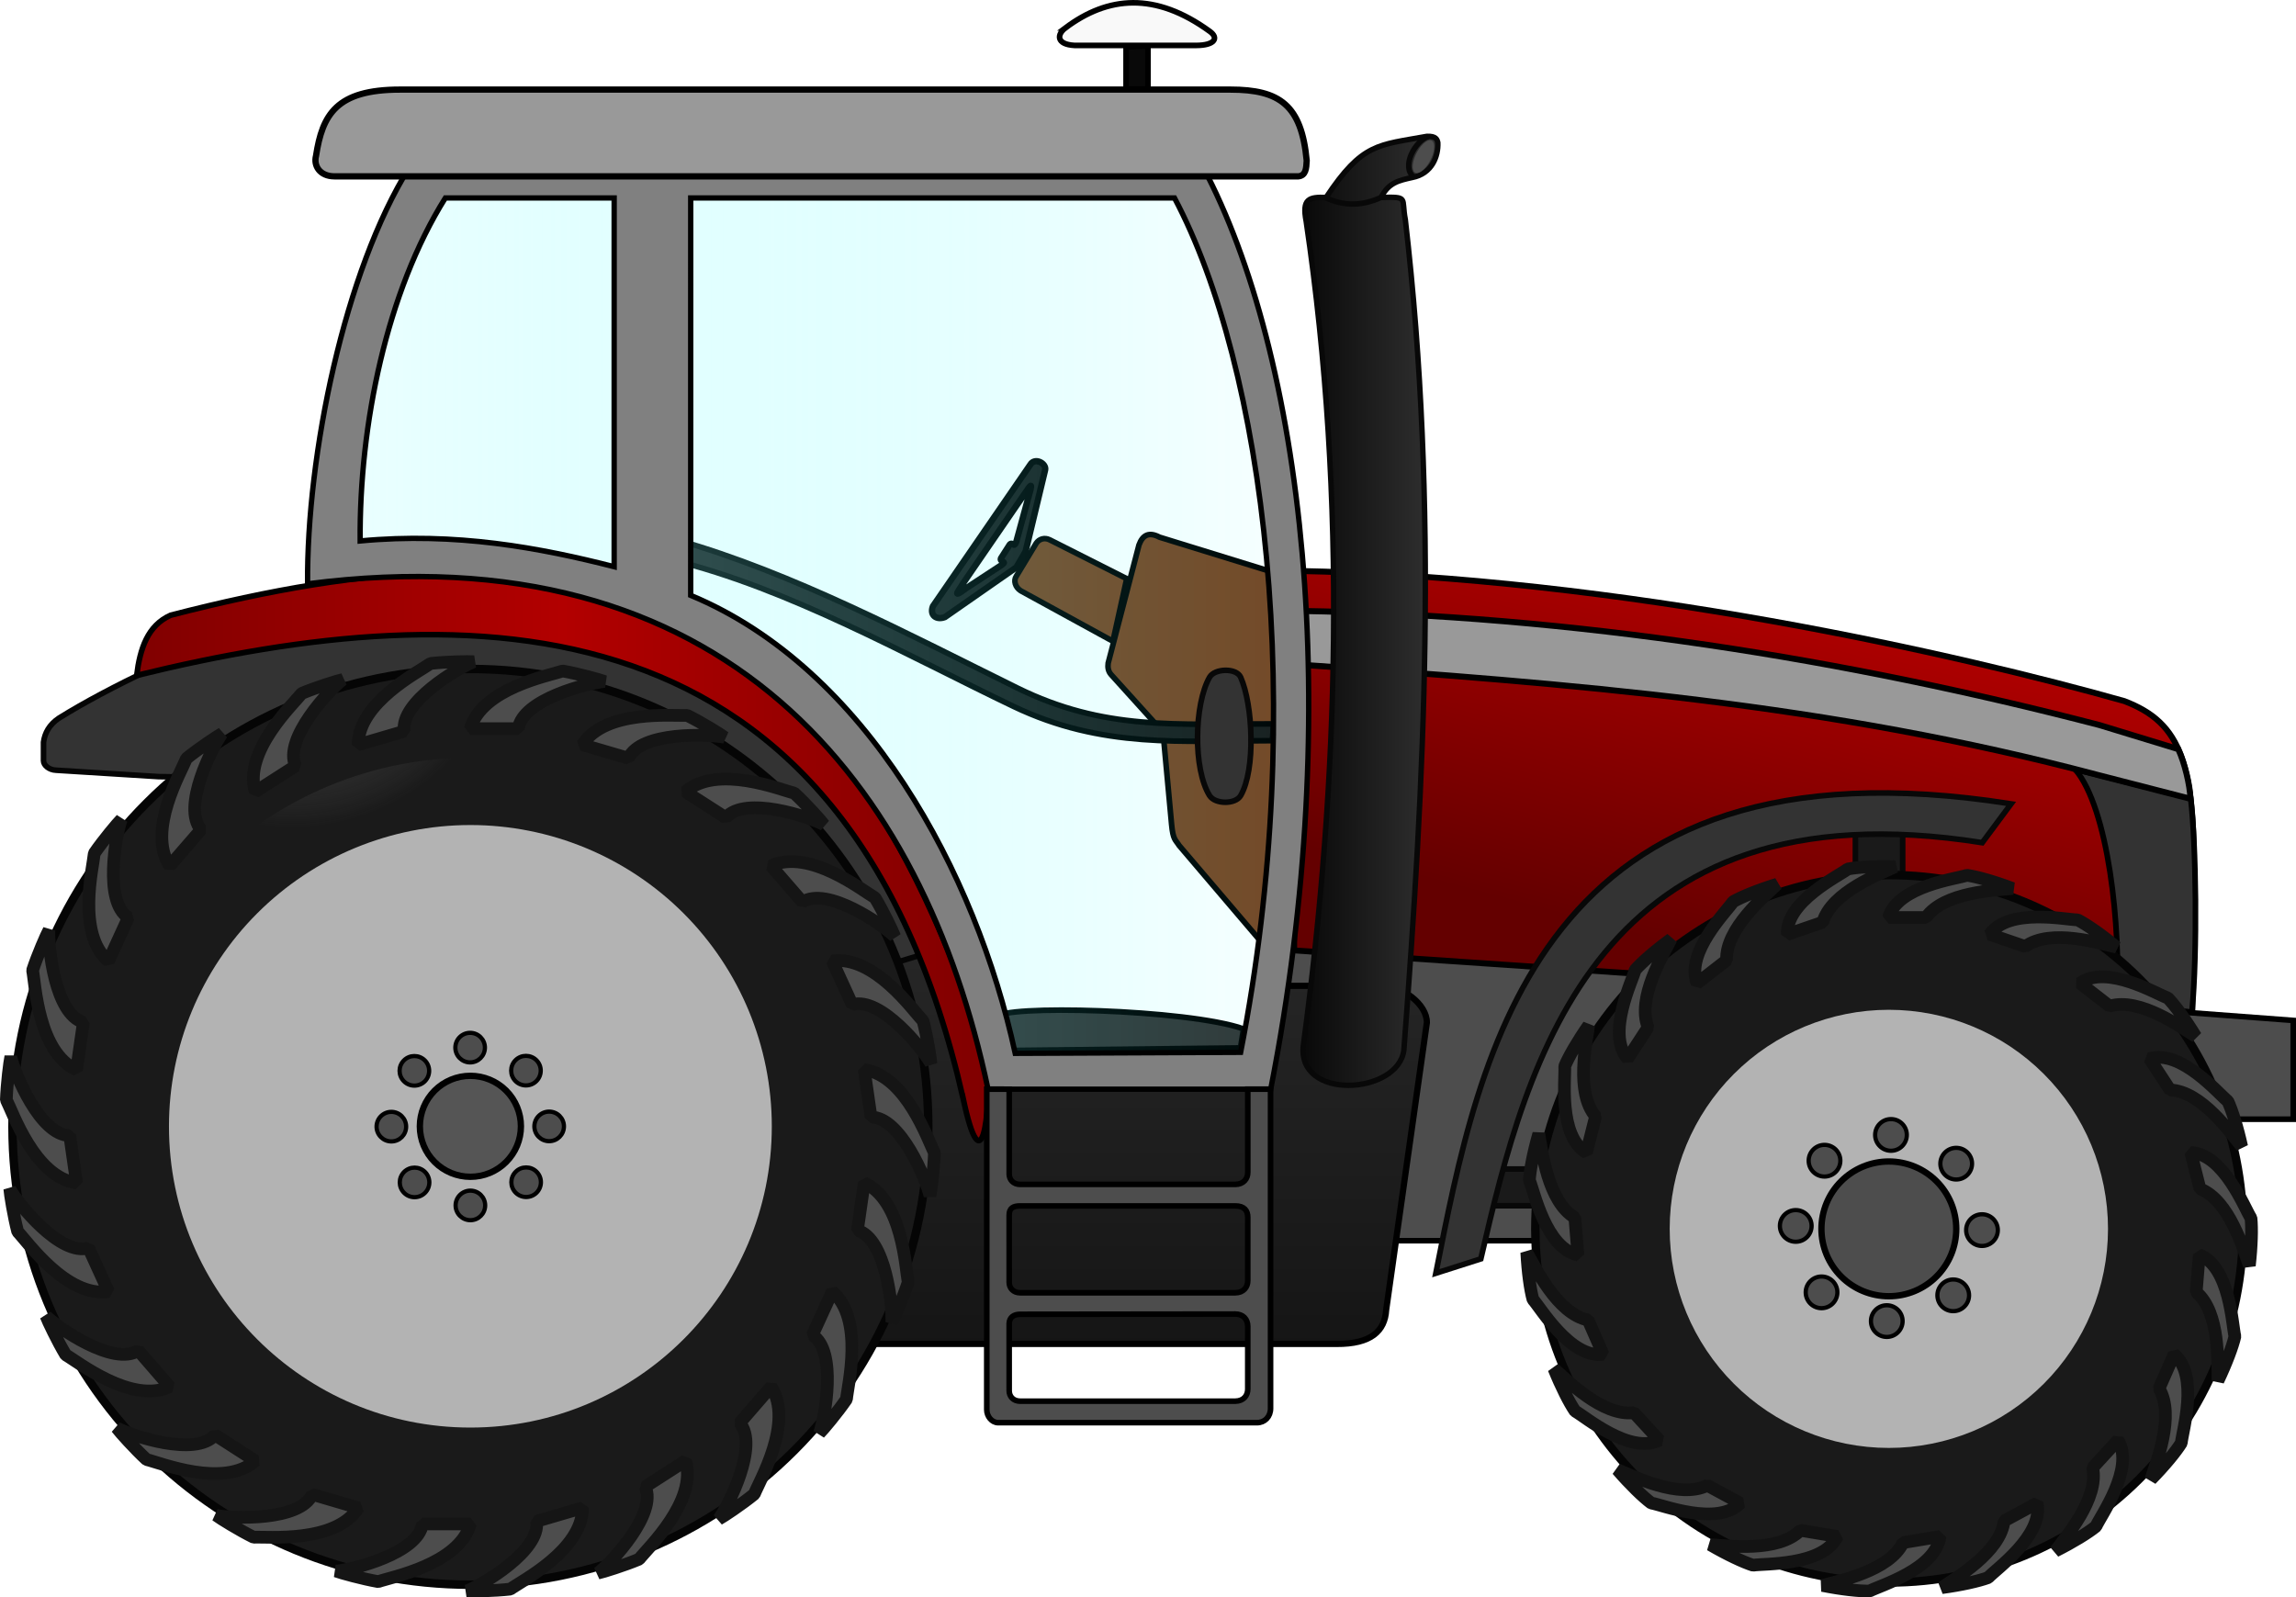 <?xml version="1.0" encoding="UTF-8" standalone="no"?>
<!-- Created with Inkscape (http://www.inkscape.org/) -->

<svg
   width="108.683mm"
   height="75.618mm"
   viewBox="0 0 108.683 75.618"
   version="1.1"
   id="svg1"
   inkscape:version="1.3.2 (091e20ef0f, 2023-11-25, custom)"
   sodipodi:docname="tractor_side_view.svg"
   xmlns:inkscape="http://www.inkscape.org/namespaces/inkscape"
   xmlns:sodipodi="http://sodipodi.sourceforge.net/DTD/sodipodi-0.dtd"
   xmlns:xlink="http://www.w3.org/1999/xlink"
   xmlns="http://www.w3.org/2000/svg"
   xmlns:svg="http://www.w3.org/2000/svg">
  <sodipodi:namedview
     id="namedview1"
     pagecolor="#505050"
     bordercolor="#eeeeee"
     borderopacity="1"
     inkscape:showpageshadow="0"
     inkscape:pageopacity="0"
     inkscape:pagecheckerboard="0"
     inkscape:deskcolor="#d1d1d1"
     inkscape:document-units="mm"
     inkscape:zoom="42.564052"
     inkscape:cx="252.71325"
     inkscape:cy="33.502449"
     inkscape:window-width="2048"
     inkscape:window-height="1072"
     inkscape:window-x="0"
     inkscape:window-y="0"
     inkscape:window-maximized="1"
     inkscape:current-layer="layer1"
     showgrid="false" />
  <defs
     id="defs1">
    <linearGradient
       id="linearGradient15"
       inkscape:collect="always">
      <stop
         style="stop-color:#272727;stop-opacity:1;"
         offset="0"
         id="stop17" />
      <stop
         style="stop-color:#555555;stop-opacity:1;"
         offset="1"
         id="stop16" />
    </linearGradient>
    <linearGradient
       id="linearGradient13"
       inkscape:collect="always"
       inkscape:label="Fender paint">
      <stop
         style="stop-color:#800000;stop-opacity:1;"
         offset="0"
         id="stop13" />
      <stop
         style="stop-color:#b20000;stop-opacity:1;"
         offset="0.5"
         id="stop15" />
      <stop
         style="stop-color:#800000;stop-opacity:1;"
         offset="1"
         id="stop14" />
    </linearGradient>
    <linearGradient
       id="linearGradient11"
       inkscape:collect="always">
      <stop
         style="stop-color:#151515;stop-opacity:1;"
         offset="0"
         id="stop12" />
      <stop
         style="stop-color:#272727;stop-opacity:1;"
         offset="1"
         id="stop11" />
    </linearGradient>
    <linearGradient
       id="linearGradient9"
       inkscape:collect="always">
      <stop
         style="stop-color:#080808;stop-opacity:1;"
         offset="0"
         id="stop9" />
      <stop
         style="stop-color:#323232;stop-opacity:1;"
         offset="1"
         id="stop10" />
    </linearGradient>
    <linearGradient
       id="linearGradient6"
       inkscape:collect="always"
       inkscape:label="Bonnet paint">
      <stop
         style="stop-color:#cb0000;stop-opacity:1;"
         offset="0"
         id="stop6" />
      <stop
         style="stop-color:#640000;stop-opacity:1;"
         offset="1"
         id="stop7" />
    </linearGradient>
    <linearGradient
       id="linearGradient29"
       inkscape:collect="always">
      <stop
         style="stop-color:#beffff;stop-opacity:0.332;"
         offset="0"
         id="stop30" />
      <stop
         style="stop-color:#00ffff;stop-opacity:0.035;"
         offset="1"
         id="stop31" />
    </linearGradient>
    <linearGradient
       id="swatch28"
       inkscape:swatch="solid">
      <stop
         style="stop-color:#00ffff;stop-opacity:1;"
         offset="0"
         id="stop29" />
    </linearGradient>
    <inkscape:path-effect
       effect="tiling"
       id="path-effect17"
       is_visible="true"
       lpeversion="1"
       unit="px"
       seed="1;1"
       lpesatellites="#path10 | #path15"
       num_rows="3"
       num_cols="1"
       gapx="0"
       gapy="-1.5"
       offset="0"
       offset_type="false"
       scale="0"
       rotate="0"
       mirrorrowsx="false"
       mirrorrowsy="false"
       mirrorcolsx="false"
       mirrorcolsy="false"
       mirrortrans="false"
       shrink_interp="false"
       split_items="true"
       link_styles="false"
       interpolate_scalex="false"
       interpolate_scaley="true"
       interpolate_rotatex="false"
       interpolate_rotatey="true"
       random_scale="false"
       random_rotate="false"
       random_gap_y="false"
       random_gap_x="false"
       transformorigin="" />
    <inkscape:path-effect
       effect="tiling"
       id="path-effect16"
       is_visible="true"
       lpeversion="1"
       unit="px"
       seed="1;1"
       lpesatellites=""
       num_rows="3"
       num_cols="1"
       gapx="0"
       gapy="0"
       offset="0"
       offset_type="false"
       scale="0"
       rotate="0"
       mirrorrowsx="false"
       mirrorrowsy="false"
       mirrorcolsx="false"
       mirrorcolsy="false"
       mirrortrans="false"
       shrink_interp="false"
       split_items="false"
       link_styles="false"
       interpolate_scalex="false"
       interpolate_scaley="true"
       interpolate_rotatex="false"
       interpolate_rotatey="true"
       random_scale="false"
       random_rotate="false"
       random_gap_y="false"
       random_gap_x="false"
       transformorigin="" />
    <inkscape:path-effect
       effect="tiling"
       id="path-effect15"
       is_visible="true"
       lpeversion="1"
       unit="px"
       seed="1;1"
       lpesatellites=""
       num_rows="3"
       num_cols="1"
       gapx="0"
       gapy="0"
       offset="0"
       offset_type="false"
       scale="0"
       rotate="0"
       mirrorrowsx="false"
       mirrorrowsy="false"
       mirrorcolsx="false"
       mirrorcolsy="false"
       mirrortrans="false"
       shrink_interp="false"
       split_items="false"
       link_styles="false"
       interpolate_scalex="false"
       interpolate_scaley="true"
       interpolate_rotatex="false"
       interpolate_rotatey="true"
       random_scale="false"
       random_rotate="false"
       random_gap_y="false"
       random_gap_x="false"
       transformorigin="" />
    <inkscape:path-effect
       effect="tiling"
       id="path-effect14"
       is_visible="true"
       lpeversion="1"
       unit="px"
       seed="1;2139095038"
       lpesatellites=""
       num_rows="3"
       num_cols="1"
       gapx="0"
       gapy="0"
       offset="0"
       offset_type="false"
       scale="0"
       rotate="0"
       mirrorrowsx="false"
       mirrorrowsy="false"
       mirrorcolsx="false"
       mirrorcolsy="false"
       mirrortrans="false"
       shrink_interp="false"
       split_items="false"
       link_styles="false"
       interpolate_scalex="false"
       interpolate_scaley="true"
       interpolate_rotatex="false"
       interpolate_rotatey="true"
       random_scale="false"
       random_rotate="false"
       random_gap_y="false"
       random_gap_x="false"
       transformorigin="" />
    <inkscape:path-effect
       effect="copy_rotate"
       starting_point="137,72"
       origin="37,72"
       id="path-effect3"
       is_visible="true"
       lpeversion="1.2"
       lpesatellites=""
       method="normal"
       num_copies="8"
       starting_angle="0"
       rotation_angle="45"
       gap="-0.01"
       copies_to_360="true"
       mirror_copies="false"
       split_items="false"
       link_styles="false" />
    <inkscape:path-effect
       effect="copy_rotate"
       starting_point="74.47,-53.9"
       origin="74.47,46.1"
       id="path-effect1"
       is_visible="true"
       lpeversion="1.2"
       lpesatellites=""
       method="normal"
       num_copies="8"
       starting_angle="90"
       rotation_angle="45"
       gap="-0.01"
       copies_to_360="true"
       mirror_copies="false"
       split_items="false"
       link_styles="false" />
    <linearGradient
       id="linearGradient109"
       inkscape:collect="always">
      <stop
         style="stop-color:#000000;stop-opacity:1;"
         offset="0"
         id="stop110" />
      <stop
         style="stop-color:#7e7e7e;stop-opacity:0;"
         offset="1"
         id="stop111" />
    </linearGradient>
    <linearGradient
       id="linearGradient102"
       inkscape:collect="always">
      <stop
         style="stop-color:#000000;stop-opacity:1;"
         offset="0"
         id="stop102" />
      <stop
         style="stop-color:#c4c4c4;stop-opacity:0;"
         offset="1"
         id="stop103" />
    </linearGradient>
    <inkscape:path-effect
       effect="copy_rotate"
       starting_point="128.57,47.4"
       origin="28.57,47.4"
       id="path-effect80"
       is_visible="true"
       lpeversion="1.2"
       lpesatellites=""
       method="normal"
       num_copies="22"
       starting_angle="0"
       rotation_angle="16.364"
       gap="-0.1"
       copies_to_360="true"
       mirror_copies="false"
       split_items="false"
       link_styles="false" />
    <inkscape:path-effect
       effect="bend_path"
       id="path-effect79"
       is_visible="true"
       lpeversion="1"
       bendpath="M 15,44.532 H 37"
       prop_scale="1"
       scale_y_rel="false"
       vertical="false"
       hide_knot="false" />
    <inkscape:path-effect
       effect="show_handles"
       id="path-effect78"
       is_visible="true"
       lpeversion="1"
       nodes="true"
       handles="true"
       original_path="true"
       show_center_node="false"
       original_d="false"
       scale_nodes_and_handles="10" />
    <inkscape:path-effect
       effect="gears"
       id="path-effect77"
       is_visible="true"
       lpeversion="1"
       teeth="60"
       phi="32"
       min_radius="5" />
    <inkscape:path-effect
       effect="ruler"
       id="path-effect76"
       is_visible="true"
       lpeversion="1"
       unit="px"
       mark_distance="20"
       mark_length="14"
       minor_mark_length="7"
       major_mark_steps="5"
       shift="0"
       offset="0"
       mark_dir="left"
       border_marks="both" />
    <inkscape:path-effect
       effect="copy_rotate"
       starting_point="0,0"
       origin="15,44.532"
       id="path-effect72"
       is_visible="true"
       lpeversion="1.2"
       lpesatellites=""
       method="normal"
       num_copies="6"
       starting_angle="0"
       rotation_angle="60"
       gap="-0.01"
       copies_to_360="true"
       mirror_copies="false"
       split_items="false"
       link_styles="false" />
    <inkscape:path-effect
       effect="sketch"
       id="path-effect71"
       is_visible="true"
       lpeversion="1"
       nbiter_approxstrokes="5"
       parallel_offset="5;1"
       strokelength="100"
       strokelength_rdm="0.3;1"
       strokeoverlap="0.3"
       strokeoverlap_rdm="0.3;1"
       ends_tolerance="0.1;1"
       tremble_size="5;1"
       tremble_frequency="1"
       nbtangents="5"
       tgt_places_rdmness="1;1"
       tgtlength="100"
       tgtlength_rdm="0.3;1"
       tgtscale="10" />
    <inkscape:path-effect
       effect="rough_hatches"
       id="path-effect70"
       is_visible="true"
       lpeversion="1.2"
       direction="26,39.532 , 5.5,0"
       dist_rdm="75;1"
       growth="0"
       do_bend="true"
       bender="26,44.532 , 5,0"
       bottom_edge_variation="2.2;1"
       top_edge_variation="2.2;1"
       bottom_tgt_variation="0;1"
       top_tgt_variation="0;1"
       scale_bf="1"
       scale_bb="1"
       scale_tf="1"
       scale_tb="1"
       top_smth_variation="0;1"
       bottom_smth_variation="0;1"
       fat_output="true"
       stroke_width_top="1"
       stroke_width_bottom="1"
       front_thickness="1"
       back_thickness="0.25" />
    <inkscape:path-effect
       effect="roughen"
       id="path-effect69"
       is_visible="true"
       lpeversion="1.2"
       global_randomize="2.9;2052411330"
       displace_x="10;1"
       displace_y="0.147;1540909177"
       method="segments"
       max_segment_size="0.1"
       segments="100"
       handles="along"
       shift_nodes="true"
       fixed_displacement="false"
       spray_tool_friendly="false" />
    <clipPath
       clipPathUnits="userSpaceOnUse"
       id="clipPath65">
      <path
         id="path65"
         style="stroke-width:0.1;stroke-linecap:square;paint-order:markers fill stroke;stop-color:#000000"
         d="m -880.828,-187.298 h 1640.84 v 73.282 h -1640.84 z" />
    </clipPath>
    <clipPath
       clipPathUnits="userSpaceOnUse"
       id="clipPath55">
      <path
         id="path57"
         style="stroke-width:0.1;stroke-linecap:square;paint-order:markers fill stroke;stop-color:#000000"
         d="m 1736.615,-745.573 h 1589.476 v 72.467 H 1736.615 Z" />
    </clipPath>
    <clipPath
       clipPathUnits="userSpaceOnUse"
       id="clipPath5">
      <path
         id="path55"
         style="stroke-width:0.1;stroke-linecap:square;paint-order:markers fill stroke;stop-color:#000000"
         d="M 438.251,553.764 H 1298.121 V 755.159 H 438.251 Z"
         sodipodi:nodetypes="ccccc" />
    </clipPath>
    <clipPath
       clipPathUnits="userSpaceOnUse"
       id="clipPath54">
      <path
         id="path54"
         style="stroke-width:0.1;stroke-linecap:square;paint-order:markers fill stroke;stop-color:#000000"
         d="m 1691.199,-792.32 h 1634.892 v 92.828 H 1691.199 Z" />
    </clipPath>
    <clipPath
       clipPathUnits="userSpaceOnUse"
       id="clipPath52">
      <path
         id="path52"
         style="stroke-width:0.1;stroke-linecap:square;paint-order:markers fill stroke;stop-color:#000000"
         d="m -880.828,-187.298 h 1640.84 v 73.282 h -1640.84 z" />
    </clipPath>
    <linearGradient
       id="swatch42"
       inkscape:swatch="solid">
      <stop
         style="stop-color:#b3b3b3;stop-opacity:1;"
         offset="0"
         id="stop42" />
    </linearGradient>
    <clipPath
       clipPathUnits="userSpaceOnUse"
       id="clipPath15">
      <rect
         style="fill:none;stroke:#000000;stroke-linecap:butt;stroke-linejoin:bevel;paint-order:stroke markers fill;stop-color:#000000"
         id="rect15-7"
         width="45.034"
         height="38.956"
         x="262.483"
         y="121.001" />
    </clipPath>
    <inkscape:path-effect
       effect="copy_rotate"
       starting_point="128.57,47.45"
       origin="28.57,47.45"
       id="path-effect80-3"
       is_visible="true"
       lpeversion="1.2"
       lpesatellites=""
       method="normal"
       num_copies="19"
       starting_angle="0"
       rotation_angle="18.947"
       gap="-0.1"
       copies_to_360="true"
       mirror_copies="false"
       split_items="false"
       link_styles="false" />
    <radialGradient
       inkscape:collect="always"
       xlink:href="#linearGradient102"
       id="radialGradient103"
       cx="74.469"
       cy="46.124"
       fx="74.469"
       fy="46.124"
       r="7.63"
       gradientUnits="userSpaceOnUse" />
    <radialGradient
       inkscape:collect="always"
       xlink:href="#linearGradient109"
       id="radialGradient111"
       cx="28.57"
       cy="47.4"
       fx="28.57"
       fy="47.4"
       r="10.45"
       gradientUnits="userSpaceOnUse" />
    <linearGradient
       inkscape:collect="always"
       xlink:href="#linearGradient29"
       id="linearGradient31"
       x1="31.792"
       y1="46.158"
       x2="75.018"
       y2="46.158"
       gradientUnits="userSpaceOnUse"
       gradientTransform="matrix(1,0,0,0.912,-0.014,6.211)" />
    <linearGradient
       inkscape:collect="always"
       xlink:href="#linearGradient6"
       id="linearGradient7"
       x1="118.425"
       y1="45.49"
       x2="112.305"
       y2="68.329"
       gradientUnits="userSpaceOnUse" />
    <linearGradient
       inkscape:collect="always"
       xlink:href="#linearGradient9"
       id="linearGradient10"
       x1="76.292"
       y1="46.295"
       x2="82.931"
       y2="46.295"
       gradientUnits="userSpaceOnUse" />
    <linearGradient
       inkscape:collect="always"
       xlink:href="#linearGradient11"
       id="linearGradient12"
       x1="82.053"
       y1="82.579"
       x2="82.053"
       y2="62.882"
       gradientUnits="userSpaceOnUse" />
    <linearGradient
       inkscape:collect="always"
       xlink:href="#linearGradient13"
       id="linearGradient14"
       x1="21.054"
       y1="59.215"
       x2="61.673"
       y2="59.215"
       gradientUnits="userSpaceOnUse" />
    <radialGradient
       inkscape:collect="always"
       xlink:href="#linearGradient15"
       id="radialGradient17"
       cx="28.8"
       cy="37.952"
       fx="28.8"
       fy="37.952"
       r="1.594"
       gradientUnits="userSpaceOnUse" />
  </defs>
  <g
     inkscape:label="Layer 1"
     inkscape:groupmode="layer"
     id="layer1"
     style="display:inline"
     transform="translate(-14.74,-18.672)">
    <path
       style="fill:#4d4d4d;stroke:#000000;stroke-width:0.265;stroke-opacity:1"
       d="m 123.291,66.978 v 4.677 h -9.448 -13.283 L 94.822,74.968 92.514,77.406 H 57.623 V 63.423 l 1.473,6.052 15.442,-0.005 1.419,-6.047 z"
       id="path7"
       inkscape:label="Frame"
       sodipodi:nodetypes="cccccccccccc"
       sodipodi:insensitive="true" />
    <g
       id="g20"
       inkscape:label="Bonnet"
       sodipodi:insensitive="true">
      <path
         style="fill:url(#linearGradient7);stroke:#000000;stroke-width:0.282;stroke-opacity:1"
         d="m 76,45.696 c 15.515,0.283 31.542,3.977 39.295,6.164 2.701,1.033 3.433,2.95 3.268,9.271 l -0.049,5.428 L 76,63.664 Z"
         id="path4"
         sodipodi:nodetypes="cccccc"
         inkscape:label="Bonnet painted" />
      <path
         style="display:inline;fill:#333333;stroke:#000000;stroke-width:0.265;stroke-opacity:1"
         d="m 112.966,55.086 c 1.578,1.851 2.174,7.434 1.977,11.097 l 3.557,0.401 c 0.26,-2.83 0.197,-8.017 -0.063,-10.121 z"
         id="path20"
         inkscape:label="Bonnet vent"
         sodipodi:nodetypes="ccccc" />
      <path
         style="display:inline;fill:#999999;stroke:#000000;stroke-width:0.286;stroke-opacity:1"
         d="m 76.21,47.592 c 13.057,0.203 25.927,2.288 37.91,5.404 l 3.73,1.139 c 0.307,0.661 0.548,1.678 0.58,2.352 l -4.374,-1.125 C 101.327,51.98 89.135,51.029 76.21,50.132 Z"
         id="path19"
         inkscape:label="Bonnet branding stripe"
         sodipodi:nodetypes="ccccccc" />
    </g>
    <g
       id="g21"
       inkscape:label="Front fender"
       style="stroke:#080808;stroke-opacity:1"
       sodipodi:insensitive="true">
      <path
         style="display:inline;fill:#1a1a1a;stroke:#080808;stroke-width:0.265;stroke-opacity:1"
         d="M 104.804,57.636 V 75.75 H 84.55 V 74.011 H 102.567 V 57.636 Z"
         id="path21"
         sodipodi:nodetypes="ccccccc"
         inkscape:label="Front fender support" />
      <path
         style="display:inline;fill:#333333;stroke:#080808;stroke-width:0.265;stroke-opacity:1"
         d="m 84.836,78.265 c 2.191,-9.463 5.5,-22.579 23.735,-19.702 l 1.365,-1.838 C 87.489,53.194 84.779,68.561 82.706,78.945 Z"
         id="path2"
         sodipodi:nodetypes="ccccc"
         inkscape:label="Front fender plastic" />
    </g>
    <g
       id="g101"
       inkscape:label="Front wheel"
       style="display:inline">
      <path
         id="path6-1"
         style="fill:#1a1a1a;stroke:#050505;stroke-linejoin:bevel;stroke-width:0.4"
         d="M 120.916 76.841 C 120.916 81.282 119.151 85.541 116.01 88.681 C 112.869 91.821 108.608 93.585 104.166 93.585 C 99.723 93.585 95.463 91.821 92.322 88.681 C 89.18 85.541 87.416 81.282 87.416 76.841 C 87.416 72.4 89.18 68.141 92.322 65.001 C 95.463 61.86 99.723 60.096 104.166 60.096 C 108.608 60.096 112.869 61.86 116.01 65.001 C 119.151 68.141 120.916 72.4 120.916 76.841 Z"
         inkscape:label="Front tyre" />
      <path
         id="path5-2"
         style="fill:#b3b3b3;stroke:url(#radialGradient103);stroke-width:4.785"
         d="M 114.524 76.844 C 114.524 79.595 113.431 82.233 111.485 84.177 C 109.54 86.122 106.901 87.215 104.15 87.215 C 101.399 87.215 98.76 86.122 96.815 84.177 C 94.869 82.233 93.776 79.595 93.776 76.844 C 93.776 74.094 94.869 71.456 96.815 69.512 C 98.76 67.567 101.399 66.474 104.15 66.474 C 106.901 66.474 109.54 67.567 111.485 69.512 C 113.431 71.456 114.524 74.094 114.524 76.844 Z"
         inkscape:label="Front rim" />
      <path
         style="fill:#4d4d4d;fill-opacity:1;fill-rule:nonzero;paint-order:normal;stroke:#131313;stroke-dasharray:none;stroke-dashoffset:0;stroke-linecap:butt;stroke-linejoin:bevel;stroke-opacity:1;stroke-width:0.6"
         d="M 104.135 62.105 L 105.909 62.105 C 106.771 60.882 109.225 60.818 110.006 60.731 C 109.137 60.403 108.336 60.177 107.847 60.106 C 107.368 60.276 104.577 60.602 104.135 62.105 Z M 99.344 62.906 L 101.021 62.33 C 101.44 60.893 103.74 60.036 104.451 59.701 C 103.522 59.672 102.691 59.718 102.206 59.81 C 101.807 60.127 99.274 61.341 99.344 62.906 Z M 95.072 65.218 L 96.472 64.129 C 96.401 62.634 98.298 61.077 98.862 60.529 C 97.974 60.803 97.203 61.117 96.774 61.361 C 96.5 61.79 94.498 63.761 95.072 65.218 Z M 91.783 68.792 L 92.754 67.307 C 92.201 65.916 93.49 63.828 93.844 63.127 C 93.094 63.674 92.467 64.221 92.14 64.591 C 92.02 65.086 90.767 67.6 91.783 68.792 Z M 89.834 73.239 L 90.269 71.52 C 89.294 70.384 89.835 67.991 89.943 67.212 C 89.411 67.974 88.995 68.694 88.806 69.15 C 88.854 69.657 88.485 72.442 89.834 73.239 Z M 89.434 78.079 L 89.287 76.312 C 87.997 75.553 87.73 73.114 87.579 72.343 C 87.323 73.236 87.165 74.052 87.134 74.545 C 87.344 75.009 87.899 77.762 89.434 78.079 Z M 90.627 82.786 L 89.915 81.162 C 88.448 80.864 87.404 78.643 87.011 77.963 C 87.059 78.89 87.173 79.714 87.305 80.19 C 87.654 80.561 89.073 82.985 90.627 82.786 Z M 93.285 86.85 L 92.084 85.546 C 90.6 85.74 88.891 83.978 88.298 83.463 C 88.645 84.324 89.021 85.066 89.299 85.474 C 89.75 85.711 91.88 87.543 93.285 86.85 Z M 97.12 89.832 L 95.56 88.988 C 94.219 89.653 92.03 88.542 91.302 88.246 C 91.91 88.949 92.507 89.528 92.903 89.824 C 93.406 89.902 96.016 90.943 97.12 89.832 Z M 101.714 91.407 L 99.965 91.115 C 98.913 92.18 96.482 91.839 95.697 91.796 C 96.5 92.263 97.253 92.618 97.723 92.768 C 98.225 92.679 101.031 92.817 101.714 91.407 Z M 106.572 91.406 L 104.823 91.698 C 104.173 93.046 101.763 93.513 101.007 93.727 C 101.918 93.908 102.745 93.999 103.239 93.989 C 103.684 93.742 106.383 92.961 106.572 91.406 Z M 111.166 89.828 L 109.606 90.672 C 109.43 92.158 107.302 93.382 106.656 93.829 C 107.577 93.705 108.389 93.523 108.853 93.353 C 109.193 92.974 111.492 91.359 111.166 89.828 Z M 114.998 86.844 L 113.797 88.149 C 114.113 89.612 112.498 91.459 112.033 92.093 C 112.863 91.676 113.572 91.24 113.955 90.929 C 114.154 90.46 115.805 88.187 114.998 86.844 Z M 117.654 82.778 L 116.941 84.402 C 117.715 85.683 116.788 87.955 116.554 88.705 C 117.204 88.041 117.733 87.399 117.994 86.98 C 118.031 86.472 118.853 83.786 117.654 82.778 Z M 118.845 78.07 L 118.699 79.838 C 119.847 80.798 119.708 83.248 119.73 84.033 C 120.129 83.194 120.42 82.415 120.532 81.934 C 120.401 81.442 120.307 78.635 118.845 78.07 Z M 118.443 73.231 L 118.878 74.95 C 120.276 75.486 120.94 77.848 121.216 78.584 C 121.321 77.661 121.344 76.829 121.293 76.338 C 121.009 75.915 120.008 73.291 118.443 73.231 Z M 116.49 68.785 L 117.46 70.269 C 118.956 70.322 120.352 72.341 120.852 72.947 C 120.652 72.04 120.403 71.246 120.195 70.798 C 119.79 70.49 117.99 68.333 116.49 68.785 Z M 113.199 65.213 L 114.599 66.302 C 116.031 65.867 118.007 67.323 118.676 67.734 C 118.192 66.941 117.699 66.271 117.357 65.915 C 116.874 65.755 114.471 64.299 113.199 65.213 Z M 108.926 62.903 L 110.604 63.479 C 111.817 62.602 114.159 63.338 114.925 63.51 C 114.21 62.916 113.526 62.443 113.087 62.217 C 112.578 62.223 109.833 61.625 108.926 62.903 Z"
         id="path79-9"
         inkscape:label="Front ribs" />
      <path
         id="path101"
         style="fill:#4d4d4d;stroke:#000000;stroke-linejoin:bevel;stroke-width:0.3"
         d="M 107.341 76.844 C 107.341 77.69 107.004 78.502 106.406 79.1 C 105.808 79.698 104.996 80.034 104.15 80.034 C 103.304 80.034 102.492 79.698 101.894 79.1 C 101.295 78.502 100.959 77.69 100.959 76.844 C 100.959 75.999 101.295 75.187 101.894 74.589 C 102.492 73.991 103.304 73.655 104.15 73.655 C 104.996 73.655 105.808 73.991 106.406 74.589 C 107.004 75.187 107.341 75.999 107.341 76.844 Z"
         inkscape:label="Front center hub" />
      <path
         id="path1"
         d="M 108.559 76.154 C 108.974 76.154 109.309 76.49 109.309 76.904 C 109.309 77.318 108.974 77.654 108.559 77.654 C 108.145 77.654 107.809 77.318 107.809 76.904 C 107.809 76.49 108.145 76.154 108.559 76.154 Z M 106.808 73.229 C 107.101 72.936 107.576 72.936 107.869 73.229 C 108.162 73.522 108.162 73.996 107.869 74.289 C 107.576 74.582 107.101 74.582 106.808 74.289 C 106.515 73.997 106.515 73.522 106.808 73.229 Z M 103.501 72.398 C 103.501 71.984 103.836 71.648 104.251 71.648 C 104.665 71.648 105.001 71.984 105.001 72.398 C 105.001 72.812 104.665 73.148 104.251 73.148 C 103.836 73.148 103.501 72.812 103.501 72.398 Z M 100.574 74.149 C 100.281 73.856 100.281 73.381 100.574 73.088 C 100.867 72.795 101.342 72.796 101.635 73.088 C 101.928 73.381 101.928 73.856 101.635 74.149 C 101.342 74.442 100.867 74.442 100.574 74.149 Z M 99.743 77.455 C 99.329 77.455 98.993 77.119 98.993 76.705 C 98.993 76.291 99.329 75.956 99.743 75.956 C 100.158 75.956 100.494 76.291 100.494 76.705 C 100.494 77.119 100.158 77.455 99.743 77.455 Z M 101.494 80.38 C 101.202 80.673 100.727 80.673 100.434 80.381 C 100.141 80.088 100.141 79.613 100.434 79.32 C 100.727 79.027 101.202 79.027 101.495 79.32 C 101.788 79.613 101.787 80.088 101.494 80.38 Z M 104.802 81.211 C 104.802 81.625 104.466 81.961 104.052 81.961 C 103.638 81.961 103.302 81.625 103.302 81.211 C 103.302 80.797 103.638 80.461 104.052 80.461 C 104.466 80.461 104.802 80.797 104.802 81.211 Z M 107.728 79.461 C 108.021 79.754 108.021 80.228 107.728 80.521 C 107.435 80.814 106.961 80.814 106.668 80.521 C 106.375 80.228 106.374 79.753 106.667 79.46 C 106.96 79.168 107.435 79.168 107.728 79.461 Z"
         style="display:inline;fill:#4d4d4d;stroke:#000000;stroke-dasharray:none;stroke-opacity:1;stroke-width:0.2"
         inkscape:label="Front lug nuts" />
    </g>
    <path
       style="display:inline;fill:url(#linearGradient12);stroke:#000000;stroke-width:0.294;stroke-opacity:1"
       d="m 74.288,65.34 h 5.839 c 0.986,0 2.155,0.854 2.155,1.739 l -1.927,13.605 c -0.06,1.003 -0.722,1.617 -2.347,1.608 H 53.764 V 70.58 63.414 l 6.163,-0.543 1.646,6.322 11.802,-0.173 z"
       id="path12"
       inkscape:label="Fuel tank"
       sodipodi:nodetypes="cccccccccccc" />
    <path
       style="display:inline;fill:#333333;stroke:#050505;stroke-width:0.265;stroke-opacity:1"
       d="m 16.8,53.806 v 0.882 c 0,0.212 0.267,0.433 0.591,0.445 l 4.849,0.303 2.957,0.051 4.526,-0.609 26.195,9.733 4.578,-1.389 -8.551,-12.581 -14.127,-4.415 -10.98,1.893 c -3.386,1.449 -6.879,3.033 -9.322,4.558 -0.446,0.307 -0.655,0.693 -0.716,1.129 z"
       id="path18"
       sodipodi:nodetypes="ccccccccccccc"
       inkscape:label="Rear inner fender"
       sodipodi:insensitive="true" />
    <path
       style="display:inline;fill:url(#linearGradient14);stroke:#000000;stroke-width:0.265;stroke-dasharray:none;stroke-opacity:1"
       d="m 60.331,70.672 c -5.478,-24.071 -23.356,-23.891 -39.122,-20.025 0.16,-1.257 0.508,-2.362 1.611,-2.852 18.907,-4.885 31.289,-2.097 38.712,21.152 0.065,2.522 -0.302,5.957 -1.201,1.725 z"
       id="path17"
       sodipodi:nodetypes="ccccc"
       inkscape:label="Rear fender painted" />
    <g
       id="g100"
       inkscape:label="Rear wheel">
      <path
         id="path6"
         style="fill:#1a1a1a;stroke:#050505;stroke-linejoin:bevel;stroke-width:0.4"
         d="M 58.681 72.015 C 58.681 77.763 56.397 83.276 52.333 87.341 C 48.268 91.406 42.755 93.69 37.006 93.69 C 31.258 93.69 25.744 91.406 21.68 87.341 C 17.615 83.276 15.331 77.763 15.331 72.015 C 15.331 60.044 25.035 50.34 37.006 50.34 C 48.977 50.34 58.681 60.044 58.681 72.015 Z"
         inkscape:label="Rear tyre" />
      <path
         id="path5"
         style="fill:#b3b3b3;stroke:url(#radialGradient111);stroke-linecap:round;stroke-linejoin:bevel;stroke-width:6.376"
         d="M 51.274 71.99 C 51.274 79.866 44.886 86.251 37.006 86.251 C 29.126 86.251 22.738 79.866 22.738 71.99 C 22.738 68.207 24.241 64.58 26.917 61.905 C 29.593 59.231 33.222 57.728 37.006 57.728 C 40.79 57.728 44.419 59.231 47.095 61.905 C 49.771 64.58 51.274 68.207 51.274 71.99 Z"
         inkscape:label="Rear rim" />
      <path
         style="fill:#4d4d4d;fill-opacity:1;fill-rule:nonzero;paint-order:normal;stroke:#151515;stroke-dasharray:none;stroke-dashoffset:0;stroke-linecap:butt;stroke-linejoin:bevel;stroke-opacity:1;stroke-width:0.6"
         d="M 37.001 53.165 L 39.274 53.165 C 39.466 51.777 42.584 51.001 43.357 50.932 C 43.147 50.851 42.102 50.562 41.369 50.435 C 40.754 50.654 37.567 51.24 37.001 53.165 Z M 31.695 53.929 L 33.876 53.289 C 33.669 51.904 36.442 50.28 37.164 49.996 C 36.94 49.978 35.856 49.995 35.117 50.08 C 34.589 50.463 31.696 51.922 31.695 53.929 Z M 26.819 56.156 L 28.732 54.928 C 28.142 53.657 30.345 51.319 30.959 50.843 C 30.738 50.888 29.703 51.21 29.018 51.499 C 28.619 52.016 26.255 54.23 26.819 56.156 Z M 22.769 59.666 L 24.258 57.949 C 23.334 56.895 24.789 54.032 25.243 53.402 C 25.044 53.508 24.142 54.108 23.566 54.579 C 23.329 55.187 21.684 57.977 22.769 59.666 Z M 19.872 64.175 L 20.817 62.108 C 19.633 61.357 20.222 58.199 20.481 57.468 C 20.32 57.625 19.623 58.455 19.203 59.069 C 19.147 59.719 18.355 62.86 19.872 64.175 Z M 18.363 69.316 L 18.687 67.067 C 17.34 66.68 17.015 63.484 17.057 62.709 C 16.946 62.905 16.512 63.899 16.282 64.606 C 16.411 65.245 16.537 68.481 18.363 69.316 Z M 18.365 74.674 L 18.041 72.425 C 16.64 72.433 15.427 69.459 15.249 68.703 C 15.198 68.922 15.062 69.997 15.04 70.741 C 15.344 71.318 16.378 74.388 18.365 74.674 Z M 19.877 79.815 L 18.932 77.748 C 17.59 78.15 15.588 75.638 15.204 74.963 C 15.217 75.188 15.389 76.258 15.578 76.977 C 16.032 77.445 17.889 80.099 19.877 79.815 Z M 22.776 84.321 L 21.288 82.604 C 20.113 83.368 17.484 81.521 16.925 80.982 C 17.001 81.194 17.468 82.172 17.852 82.809 C 18.42 83.13 20.949 85.154 22.776 84.321 Z M 26.828 87.829 L 24.916 86.6 C 24.004 87.664 20.961 86.633 20.273 86.272 C 20.406 86.454 21.129 87.262 21.677 87.765 C 22.313 87.913 25.31 89.142 26.828 87.829 Z M 31.705 90.053 L 29.524 89.413 C 28.949 90.691 25.738 90.558 24.977 90.406 C 25.155 90.543 26.077 91.114 26.744 91.442 C 27.396 91.405 30.619 91.741 31.705 90.053 Z M 37.011 90.814 L 34.738 90.814 C 34.547 92.202 31.428 92.979 30.655 93.047 C 30.865 93.129 31.91 93.417 32.643 93.544 C 33.258 93.325 36.445 92.74 37.011 90.814 Z M 42.317 90.05 L 40.136 90.69 C 40.343 92.076 37.57 93.699 36.848 93.983 C 37.072 94.002 38.156 93.984 38.895 93.899 C 39.423 93.516 42.316 92.057 42.317 90.05 Z M 47.193 87.823 L 45.28 89.052 C 45.87 90.323 43.667 92.661 43.053 93.137 C 43.274 93.092 44.309 92.769 44.994 92.48 C 45.393 91.964 47.758 89.749 47.193 87.823 Z M 51.243 84.313 L 49.754 86.03 C 50.678 87.084 49.223 89.948 48.769 90.577 C 48.968 90.472 49.87 89.871 50.446 89.4 C 50.683 88.793 52.328 86.002 51.243 84.313 Z M 54.14 79.805 L 53.195 81.872 C 54.379 82.622 53.79 85.78 53.532 86.512 C 53.693 86.355 54.389 85.524 54.809 84.91 C 54.865 84.261 55.657 81.12 54.14 79.805 Z M 55.649 74.663 L 55.325 76.913 C 56.672 77.3 56.997 80.495 56.955 81.27 C 57.066 81.074 57.5 80.081 57.73 79.374 C 57.601 78.734 57.475 75.498 55.649 74.663 Z M 55.647 69.305 L 55.971 71.555 C 57.372 71.547 58.585 74.521 58.763 75.276 C 58.814 75.057 58.95 73.982 58.972 73.239 C 58.668 72.662 57.635 69.592 55.647 69.305 Z M 54.135 64.165 L 55.08 66.232 C 56.422 65.829 58.424 68.342 58.808 69.016 C 58.795 68.792 58.623 67.722 58.434 67.003 C 57.98 66.534 56.123 63.88 54.135 64.165 Z M 51.236 59.658 L 52.725 61.375 C 53.899 60.611 56.529 62.458 57.087 62.998 C 57.011 62.786 56.544 61.807 56.16 61.17 C 55.592 60.849 53.063 58.825 51.236 59.658 Z M 47.184 56.151 L 49.096 57.379 C 50.008 56.315 53.051 57.347 53.739 57.707 C 53.606 57.525 52.883 56.718 52.335 56.215 C 51.7 56.067 48.702 54.837 47.184 56.151 Z M 42.307 53.926 L 44.488 54.566 C 45.063 53.289 48.274 53.422 49.035 53.574 C 48.857 53.436 47.935 52.865 47.268 52.537 C 46.616 52.574 43.393 52.238 42.307 53.926 Z"
         id="path79"
         inkscape:label="Rear ribs" />
      <path
         id="path102"
         style="fill:url(#radialGradient17);stroke:#000000;stroke-linejoin:bevel;stroke-width:0.3"
         d="M 39.398 71.99 C 39.398 72.624 39.146 73.232 38.697 73.68 C 38.249 74.128 37.641 74.38 37.006 74.38 C 36.372 74.38 35.763 74.128 35.315 73.68 C 34.866 73.232 34.614 72.624 34.614 71.99 C 34.614 71.356 34.866 70.748 35.315 70.299 C 35.763 69.851 36.372 69.6 37.006 69.6 C 37.641 69.6 38.249 69.851 38.697 70.299 C 39.146 70.748 39.398 71.356 39.398 71.99 Z"
         inkscape:label="Rear center hub" />
      <path
         id="path3"
         d="M 37.706 75.735 C 37.706 76.121 37.393 76.435 37.006 76.435 C 36.62 76.435 36.306 76.121 36.306 75.735 C 36.306 75.348 36.62 75.035 37.006 75.035 C 37.393 75.035 37.706 75.348 37.706 75.735 Z M 40.14 74.142 C 40.413 74.415 40.413 74.858 40.14 75.132 C 39.867 75.405 39.423 75.405 39.15 75.132 C 38.877 74.858 38.877 74.415 39.15 74.142 C 39.423 73.868 39.867 73.868 40.14 74.142 Z M 40.735 71.294 C 41.121 71.294 41.435 71.607 41.435 71.994 C 41.435 72.381 41.121 72.694 40.735 72.694 C 40.348 72.694 40.035 72.381 40.035 71.994 C 40.035 71.607 40.348 71.294 40.735 71.294 Z M 39.141 68.86 C 39.415 68.587 39.858 68.587 40.131 68.86 C 40.405 69.133 40.405 69.576 40.131 69.85 C 39.858 70.123 39.415 70.123 39.141 69.85 C 38.868 69.576 38.868 69.133 39.141 68.86 Z M 36.294 68.265 C 36.294 67.879 36.607 67.565 36.994 67.565 C 37.38 67.565 37.694 67.879 37.694 68.265 C 37.694 68.652 37.38 68.965 36.994 68.965 C 36.607 68.965 36.294 68.652 36.294 68.265 Z M 33.86 69.859 C 33.586 69.585 33.586 69.142 33.86 68.869 C 34.133 68.595 34.576 68.595 34.85 68.869 C 35.123 69.142 35.123 69.585 34.85 69.859 C 34.576 70.132 34.133 70.132 33.86 69.859 Z M 33.265 72.706 C 32.879 72.706 32.565 72.393 32.565 72.006 C 32.565 71.62 32.879 71.306 33.265 71.306 C 33.652 71.306 33.965 71.62 33.965 72.006 C 33.965 72.393 33.652 72.706 33.265 72.706 Z M 34.858 75.14 C 34.585 75.414 34.142 75.414 33.868 75.14 C 33.595 74.867 33.595 74.424 33.868 74.15 C 34.142 73.877 34.585 73.877 34.858 74.15 C 35.132 74.424 35.132 74.867 34.858 75.14 Z"
         style="fill:#4d4d4d;stroke:#000000;stroke-dasharray:none;stroke-opacity:1;stroke-width:0.2"
         inkscape:label="Rear lug nuts" />
    </g>
    <g
       id="g10"
       inkscape:label="Cab">
      <path
         style="display:inline;fill:#784421;fill-opacity:1;stroke:#000000;stroke-width:0.265;stroke-opacity:1"
         d="m 74.767,45.688 -5.142,-1.587 c -0.488,-0.257 -0.794,-0.116 -0.971,0.37 l -1.458,5.594 c -0.024,0.192 -0.006,0.378 0.142,0.545 l 2.103,2.327 c 0.148,0.111 0.36,0.447 0.373,0.622 l 0.384,4.135 c 0.071,0.747 0.181,0.72 0.357,1.002 l 4.275,5.019 1.317,-17.973 z"
         id="path31"
         sodipodi:nodetypes="cccccccccccc"
         inkscape:label="Dashboard" />
      <path
         style="display:inline;fill:#784421;stroke:#000000;stroke-width:0.265;stroke-opacity:1"
         d="m 64.427,44.225 c -0.239,-0.12 -0.502,-0.04 -0.636,0.164 l -0.944,1.561 c -0.143,0.209 -0.047,0.527 0.208,0.688 l 4.366,2.39 0.654,-2.962 z"
         id="path24"
         sodipodi:nodetypes="ccccccc"
         inkscape:label="Steering wheel column" />
      <path
         id="path15"
         style="display:inline;fill:#1a1a1a;stroke:#000000;stroke-opacity:1;stroke-width:0.3;stroke-dasharray:none"
         d="M 63.512 40.666 L 58.901 47.37 C 58.737 47.794 59.059 48.038 59.465 47.886 L 62.851 45.528 L 63.286 44.778 L 64.213 40.916 C 64.278 40.608 63.724 40.31 63.512 40.666 Z M 63.228 42.064 C 63.39 41.859 63.715 41.241 63.439 42.147 L 62.848 44.313 C 62.803 44.412 62.777 44.487 62.721 44.456 C 62.66 44.422 62.595 44.373 62.532 44.459 L 62.123 45.098 C 62.081 45.205 62.163 45.209 62.196 45.243 C 62.264 45.314 62.309 45.279 62.175 45.404 L 60.487 46.509 C 59.677 47.129 60.221 46.508 60.304 46.321 Z"
         inkscape:label="Steering wheel" />
      <path
         style="display:inline;fill:#333333;stroke:#000000;stroke-width:0.265;stroke-opacity:1"
         d="m 73.459,68.279 0.146,-0.9 C 70.944,66.443 62.047,66.217 61.918,66.836 l 0.574,1.564 z"
         id="path25"
         inkscape:label="Floor"
         sodipodi:nodetypes="ccccc" />
      <path
         style="display:inline;fill:#1a1a1a;stroke:#000000;stroke-width:0.265;stroke-opacity:1"
         d="m 46.806,44.238 c 5.447,1.54 11.057,4.521 16.086,7 4.105,2.024 7.512,1.7 12.114,1.7 -0.013,0.619 0.003,0.126 -0.037,0.796 -4.295,0 -8.047,0.392 -12.259,-1.624 -5.032,-2.408 -10.644,-5.59 -16.146,-6.931 z"
         id="path22"
         inkscape:label="Door inner bar"
         sodipodi:nodetypes="csccscc" />
      <path
         style="display:inline;fill:url(#linearGradient31);stroke:none;stroke-width:0.228;stroke-opacity:1"
         d="m 62.484,68.536 10.982,-0.048 C 76.683,52.065 74.563,36.022 70.335,28.044 H 35.82 C 33.042,32.483 31.746,39.623 31.788,45.12 49.927,43.405 59.664,55.579 62.484,68.536 Z"
         id="path8-1"
         sodipodi:nodetypes="cccccc"
         inkscape:label="Cab glass" />
      <path
         id="path8"
         style="fill:#808080;stroke:#000000;stroke-width:0.253;stroke-opacity:1"
         inkscape:label="Cab frame"
         d="m 34.123,26.586 c -3.078,4.918 -4.87,13.633 -4.824,19.724 19.738,-2.556 29.148,9.402 32.21,23.923 H 74.891 C 78.455,52.036 76.373,35.425 71.689,26.586 Z m 1.697,1.458 h 7.992 v 17.455 c -3.501,-0.894 -7.501,-1.646 -12.024,-1.219 -0.042,-5.497 1.254,-11.797 4.032,-16.236 z m 11.615,0 h 22.901 c 4.227,7.977 6.348,24.021 3.131,40.444 l -10.671,0.048 C 60.935,59.986 55.747,50.316 47.434,46.855 Z"
         sodipodi:nodetypes="ccccccccccccccccc" />
      <path
         style="display:inline;fill:#999999;stroke:#000000;stroke-width:0.296;stroke-opacity:1"
         d="M 30.575,27.02 H 76.201 c 0.351,-0.038 0.374,-0.365 0.393,-0.743 -0.246,-2.622 -1.268,-3.364 -3.612,-3.364 H 33.68 c -3.024,0 -3.679,1.185 -3.981,3.138 -0.121,0.455 0.167,0.968 0.876,0.969 z"
         id="path9"
         inkscape:label="Roof"
         sodipodi:nodetypes="ccccccc" />
      <path
         style="fill:#333333;stroke:#080808;stroke-width:0.265;stroke-opacity:1"
         d="m 71.996,50.731 c -0.729,1.274 -0.789,4.342 0,5.604 0.26,0.416 1.226,0.425 1.472,0 0.719,-1.246 0.583,-4.282 0,-5.604 -0.198,-0.449 -1.228,-0.426 -1.472,0 z"
         id="path23"
         sodipodi:nodetypes="sssss"
         inkscape:label="Door handle" />
    </g>
    <g
       id="g13"
       inkscape:label="Exhaust"
       style="display:inline"
       sodipodi:insensitive="true">
      <path
         style="fill:url(#linearGradient10);stroke:#080808;stroke-opacity:1;stroke-width:0.257"
         d="M 76.444 68.089 C 78.104 55.67 78.53 42.426 76.567 29.142 C 76.363 28.081 76.693 27.989 77.511 28.019 C 79.231 25.424 79.987 25.546 82.275 25.127 C 82.728 25.103 82.773 25.291 82.801 25.429 C 82.828 26.065 82.527 26.897 81.588 27.075 C 80.968 27.216 80.469 27.308 80.114 28.019 C 81.458 27.986 81.057 28.02 81.262 29.067 C 82.854 42.771 82.165 55.629 81.193 68.382 C 80.933 70.504 76.044 70.806 76.444 68.089 Z"
         id="path11"
         inkscape:label="Exhaust pipe" />
      <path
         id="path13"
         style="display:inline;fill:#4d4d4d;stroke-width:0.506"
         d="M 82.486 26.176 C 82.291 26.603 81.969 26.911 81.766 26.863 C 81.563 26.815 81.557 26.43 81.752 26.003 C 81.846 25.798 81.974 25.61 82.109 25.482 C 82.244 25.353 82.374 25.293 82.472 25.316 C 82.569 25.339 82.625 25.443 82.628 25.604 C 82.63 25.765 82.579 25.971 82.486 26.176 Z"
         inkscape:label="Exhaust tip hole" />
      <path
         style="fill:none;fill-opacity:1;stroke:#080808;stroke-opacity:1;stroke-width:0.257"
         d="M 77.471 28.025 C 78.383 28.453 79.238 28.418 80.123 28.013"
         id="path32"
         inkscape:label="Exhaust tip cutout" />
      <path
         style="display:inline;fill:none;fill-opacity:1;stroke:#080808;stroke-dasharray:none;stroke-opacity:1;stroke-width:0.258"
         d="M 82.352 25.131 C 81.712 25.349 81.059 26.567 81.655 27.045"
         id="path33"
         inkscape:label="Exhaust tip hole stroke" />
    </g>
    <path
       id="path14"
       style="display:inline;fill:#4d4d4d;stroke:#000000;stroke-width:0.265;stroke-dasharray:none;stroke-opacity:1"
       inkscape:label="Ladder"
       d="m 61.449,70.231 v 15.171 c 0,0.319 0.237,0.611 0.531,0.618 h 12.258 c 0.368,0 0.645,-0.279 0.645,-0.679 V 70.231 h -1.078 v 3.937 c 0,0.303 -0.197,0.569 -0.595,0.572 H 63.032 c -0.329,0 -0.521,-0.226 -0.521,-0.493 v -4.015 z m 1.061,5.96 c 0,-0.332 0.194,-0.432 0.521,-0.432 h 10.178 c 0.441,0 0.595,0.228 0.595,0.539 v 3.001 c 0,0.303 -0.197,0.57 -0.595,0.572 H 63.032 c -0.329,0 -0.521,-0.226 -0.521,-0.493 z m 0,5.126 c 0.014,-0.289 0.222,-0.428 0.521,-0.428 l 10.178,-0.012 c 0.375,0 0.595,0.246 0.595,0.584 v 2.969 c 0,0.303 -0.197,0.569 -0.595,0.572 H 63.032 c -0.329,0 -0.521,-0.226 -0.521,-0.493 z"
       sodipodi:nodetypes="cccscccscssccccccscsscccccscssc"
       sodipodi:insensitive="true" />
    <g
       id="g27"
       inkscape:label="Antenna">
      <path
         style="fill:#090909;fill-opacity:1;stroke:#000000;stroke-width:0.265;stroke-opacity:1"
         d="m 68.043,20.902 v 1.983 h 1.037 v -2.043 z"
         id="path27"
         inkscape:label="Antenna stand" />
      <path
         style="display:inline;fill:#f9f9f9;stroke:#000000;stroke-width:0.265;stroke-opacity:1"
         d="m 65.173,19.993 c 2.013,-1.507 4.246,-1.716 6.836,0.166 0.441,0.32 0.217,0.657 -0.628,0.663 h -5.781 c -0.861,-0.048 -0.843,-0.517 -0.426,-0.829 z"
         id="path26"
         sodipodi:nodetypes="ssccs"
         inkscape:label="Antenna cupola" />
    </g>
  </g>
</svg>
